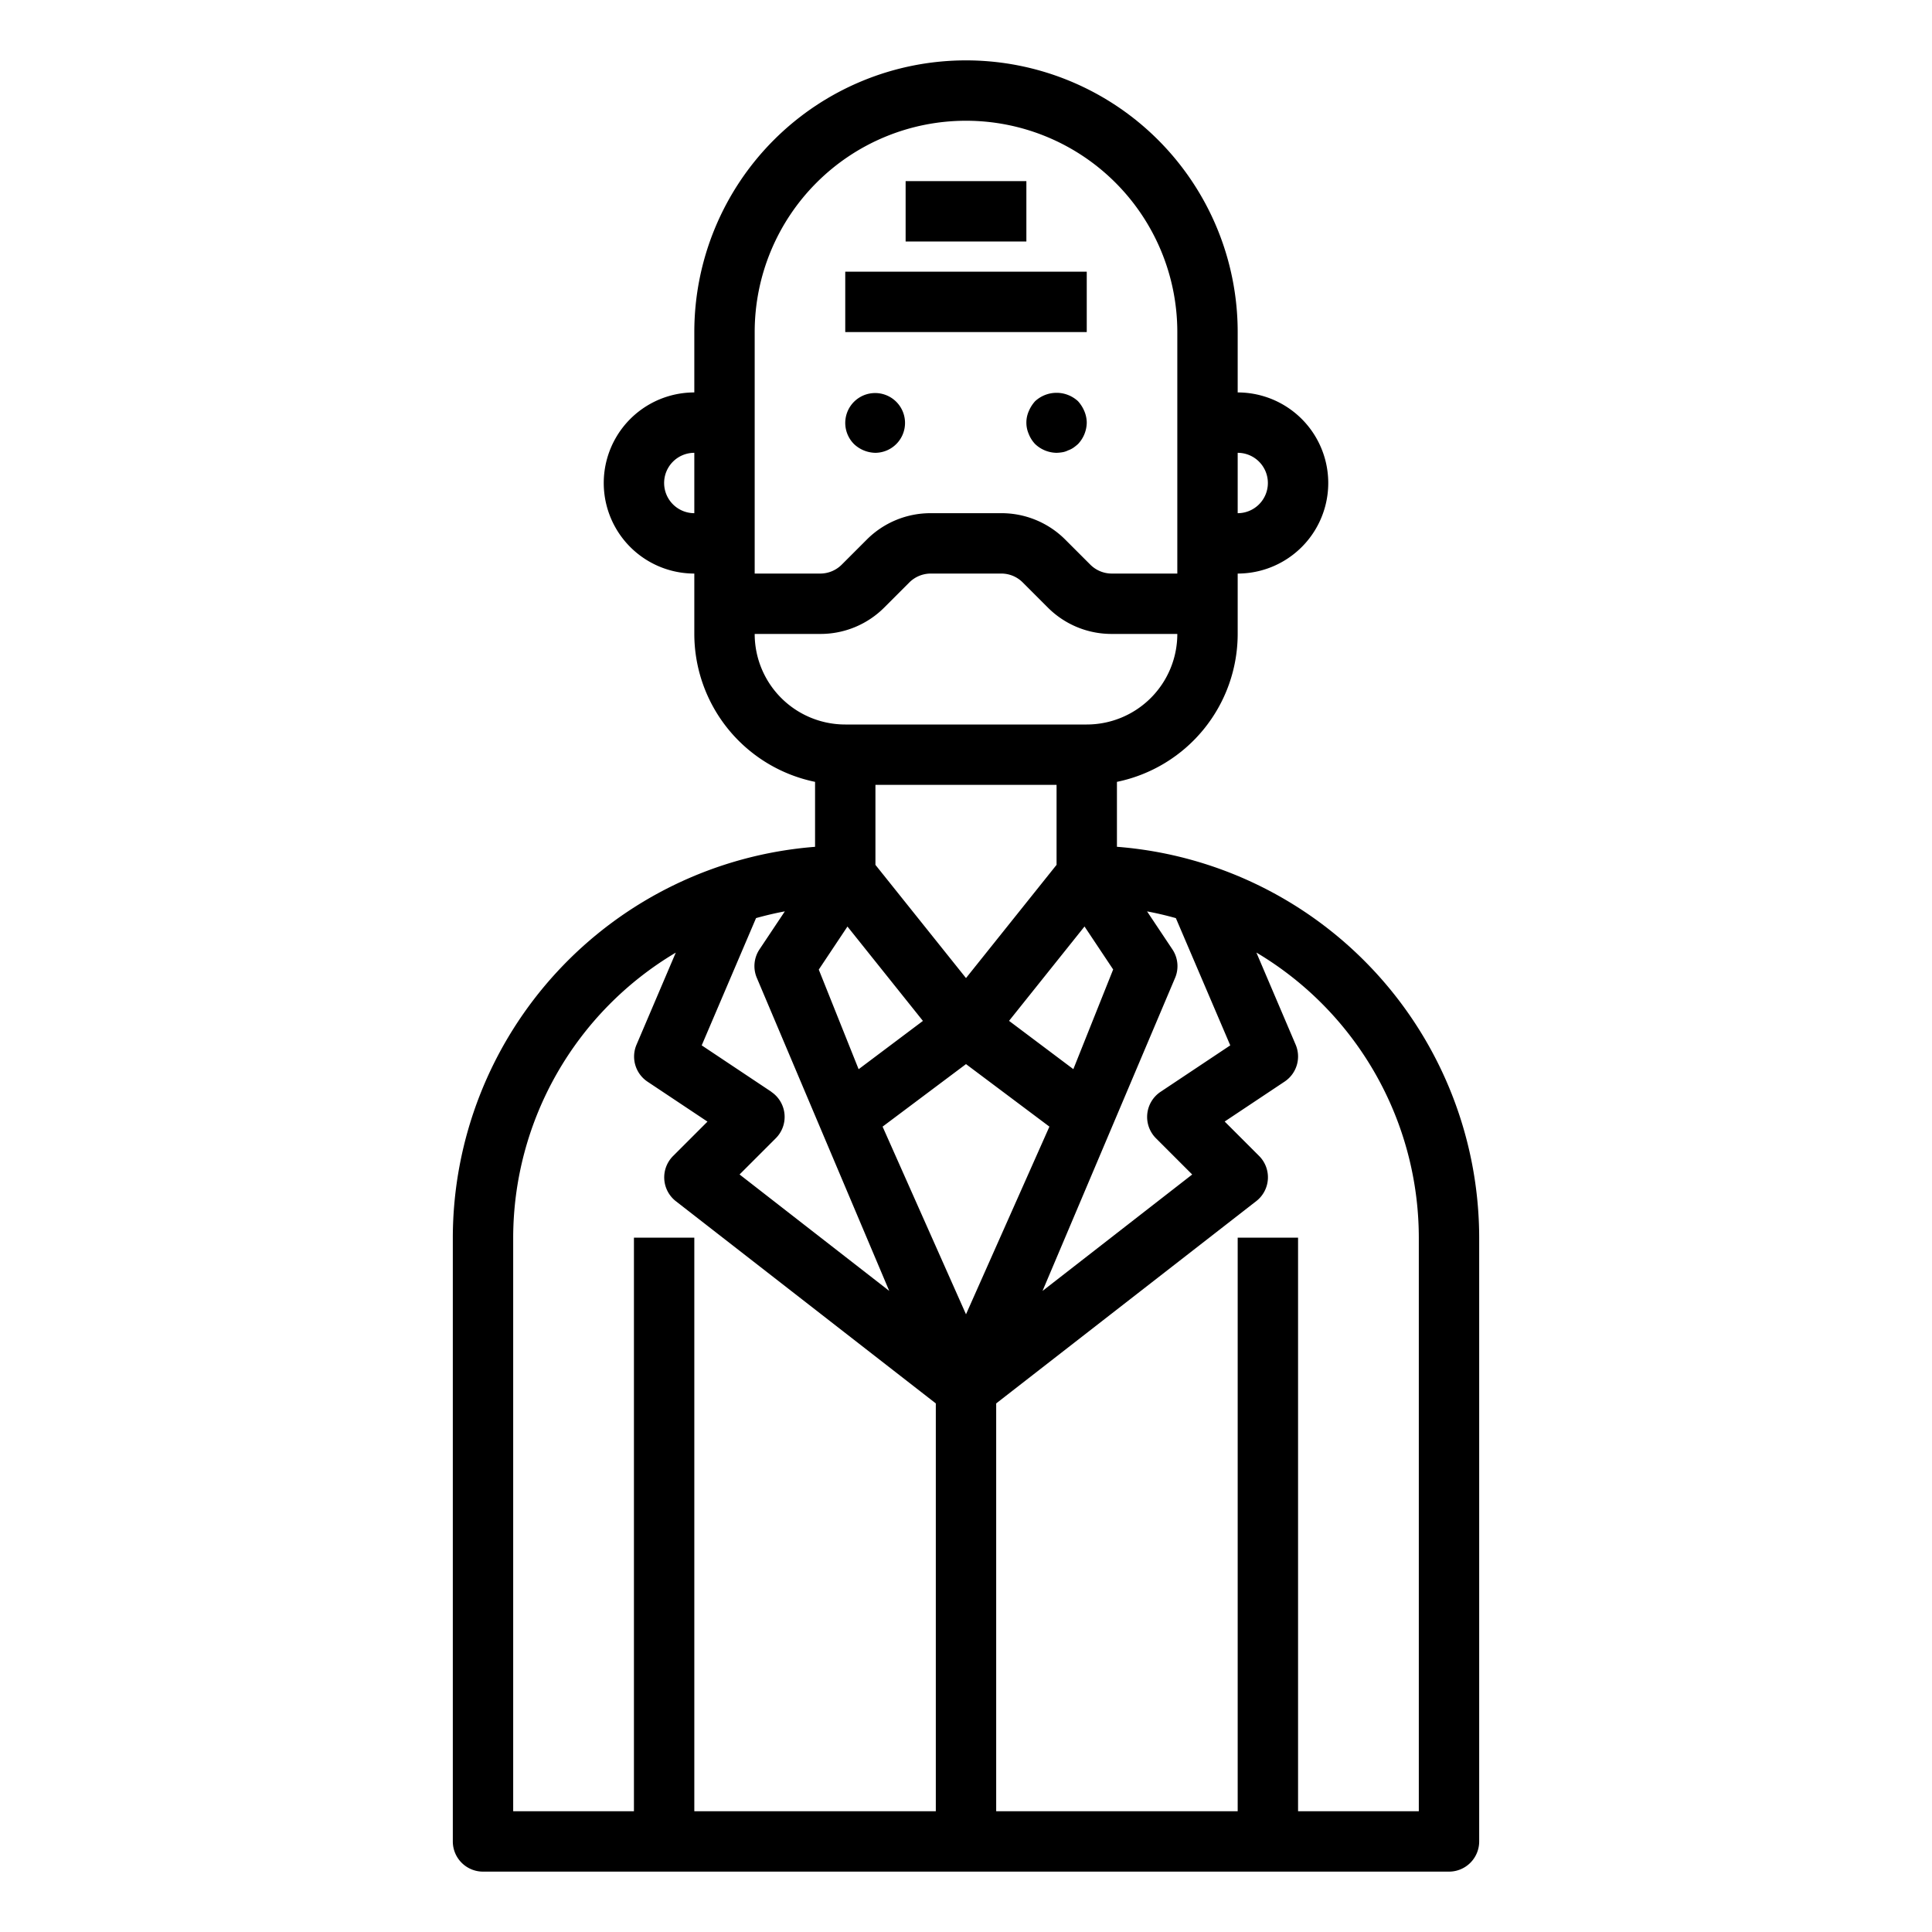 <svg xmlns="http://www.w3.org/2000/svg" viewBox="0 0 64 64" x="0px" y="0px"><g><path d="M37,28.051V25.9A5.009,5.009,0,0,0,41,21V19a3,3,0,0,0,0-6V11a9,9,0,0,0-18,0v2a3,3,0,0,0,0,6v2a5.009,5.009,0,0,0,4,4.9v2.152A13.008,13.008,0,0,0,15,41V61a1,1,0,0,0,1,1H48a1,1,0,0,0,1-1V41A13.008,13.008,0,0,0,37,28.051Zm3.754,6.578-2.309,1.539a1,1,0,0,0-.152,1.539l1.2,1.2-4.958,3.857,4.4-10.391a1,1,0,0,0-.1-.927l-.837-1.255c.324.06.641.136.954.223Zm-15.2,1.539-2.309-1.539,1.8-4.216c.313-.087.63-.163.954-.223l-.837,1.255a1,1,0,0,0-.1.927l4.395,10.391-4.958-3.857,1.2-1.2a1,1,0,0,0-.152-1.539ZM35,26v2.649L32,32.4l-3-3.75V26Zm-6.927,4.693,2.5,3.126-2.13,1.6-1.32-3.3ZM32,35.25l2.763,2.071L32,43.538l-2.763-6.217Zm3.556.167-2.13-1.6,2.5-3.126.949,1.424ZM42,16a1,1,0,0,1-1,1V15A1,1,0,0,1,42,16ZM25,11a7,7,0,0,1,14,0v8H36.827a1.009,1.009,0,0,1-.707-.293l-.829-.829A2.984,2.984,0,0,0,33.17,17H30.831a2.981,2.981,0,0,0-2.121.878l-.829.829a1.009,1.009,0,0,1-.707.293H25Zm-3,5a1,1,0,0,1,1-1v2A1,1,0,0,1,22,16Zm3,5h2.174a2.981,2.981,0,0,0,2.121-.878l.829-.829A1.009,1.009,0,0,1,30.831,19H33.17a1,1,0,0,1,.708.293l.828.828A2.978,2.978,0,0,0,36.827,21H39a3,3,0,0,1-3,3H28A3,3,0,0,1,25,21ZM17,41a11,11,0,0,1,5.386-9.443l-1.3,3.049a1,1,0,0,0,.364,1.226l1.986,1.323-1.138,1.138a1,1,0,0,0,.093,1.5L31,46.49V60H23V41H21V60H17ZM47,60H43V41H41V60H33V46.49l8.614-6.7a1,1,0,0,0,.093-1.5l-1.138-1.138,1.986-1.323a1,1,0,0,0,.364-1.226l-1.3-3.049A11,11,0,0,1,47,41Z"></path><path d="M35.71,13.29a1.047,1.047,0,0,0-1.42,0,1.155,1.155,0,0,0-.21.33.942.942,0,0,0,0,.76,1.032,1.032,0,0,0,.21.33A1.05,1.05,0,0,0,35,15a1.369,1.369,0,0,0,.2-.02.646.646,0,0,0,.18-.06.776.776,0,0,0,.18-.09,1.712,1.712,0,0,0,.15-.12A1.052,1.052,0,0,0,36,14a1,1,0,0,0-.08-.38A1.155,1.155,0,0,0,35.71,13.29Z"></path><path d="M29,15a.99.99,0,1,0-.71-.29A1.052,1.052,0,0,0,29,15Z"></path><rect x="28" y="9" width="8" height="2"></rect><rect x="30" y="6" width="4" height="2"></rect></g></svg>